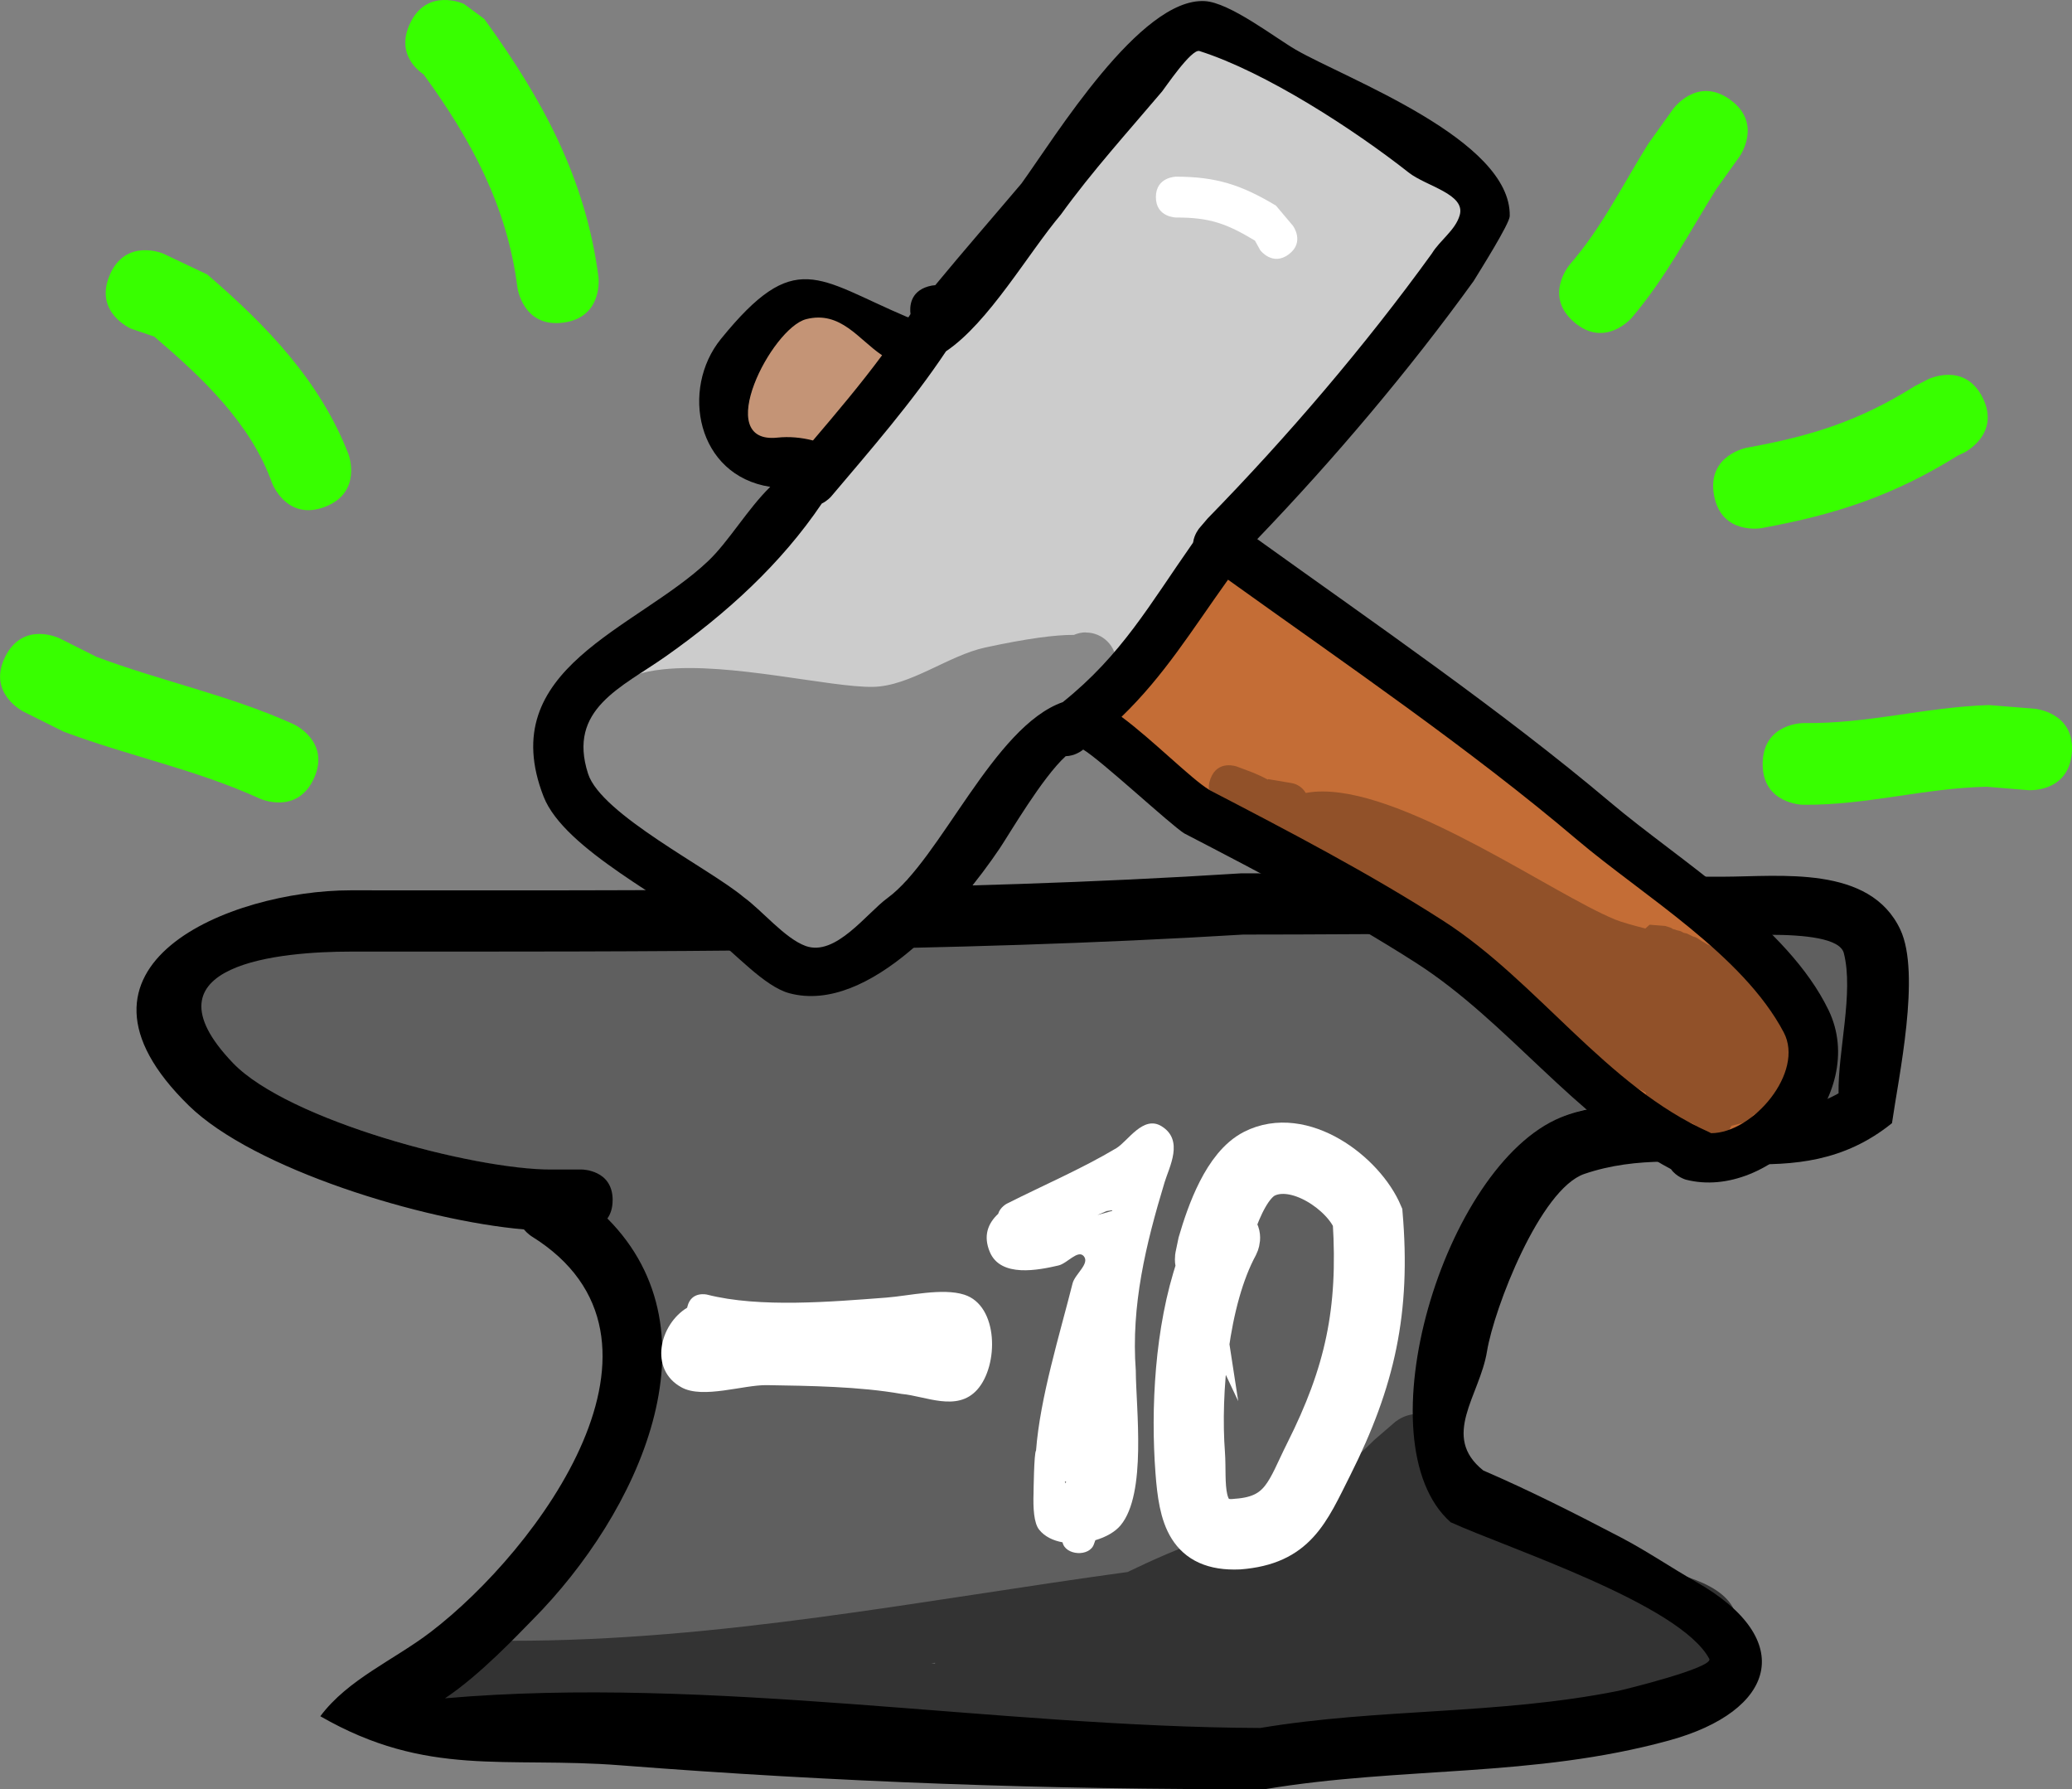 <svg version="1.1" xmlns="http://www.w3.org/2000/svg" xmlns:xlink="http://www.w3.org/1999/xlink" width="50.726" height="43.789" viewBox="0,0,50.726,43.789"><rect x="0" y="0" width="50.726" height="43.789" fill="#808080" stroke="none"/><g transform="translate(-215.624,-158.092)"><g data-paper-data="{&quot;isPaintingLayer&quot;:true}" fill-rule="nonzero" stroke-linecap="butt" stroke-linejoin="miter" stroke-miterlimit="10" stroke-dasharray="" stroke-dashoffset="0" style="mix-blend-mode: normal"><path d="M229.919,186.733l-0.75,-0.001c-1.871,0.009 -6.54,-1.232 -7.889,-2.637c-2.345,-2.443 1.222,-2.737 2.881,-2.737c7.311,0 14.66,0.005 21.924,-0.436c3.59,0.001 7.211,-0.06 10.795,0.101c0.497,0.022 3.742,-0.348 3.927,0.376c0.248,0.968 -0.145,2.414 -0.126,3.438c-1.92,1.092 -4.76,-0.26 -6.805,0.587c-2.862,1.185 -4.891,8.003 -2.693,9.947c1.413,0.643 5.616,2.005 6.331,3.345c0.115,0.216 -2.113,0.765 -2.24,0.79c-2.949,0.588 -5.836,0.434 -8.772,0.923c-6.472,-0.024 -13.549,-1.308 -20.026,-0.743c0.873,-0.581 1.802,-1.58 2.14,-1.92c2.597,-2.617 4.627,-7.055 1.83,-9.863c0.076,-0.107 0.129,-0.254 0.129,-0.451c0,-0.75 -0.655,-0.718 -0.655,-0.718z" data-paper-data="{&quot;noHover&quot;:false,&quot;origItem&quot;:[&quot;Path&quot;,{&quot;applyMatrix&quot;:true,&quot;segments&quot;:[[[459.58333,370],[0,-1.5],[0,0.39402]],[[459.32721,370.89874],[0.15262,-0.2142],[5.59382,5.61509]],[[455.65674,390.54775],[5.19406,-5.23498],[-0.67521,0.68053]],[[451.37565,394.38571],[1.74535,-1.16188],[12.95506,-1.13043]],[[491.29295,395.83844],[-12.94349,-0.04807],[5.87254,-0.97876]],[[508.80232,394.02656],[-5.89811,1.17673],[0.25442,-0.05076]],[[513.27798,392.45502],[0.23057,0.43206],[-1.42949,-2.6787]],[[500.61554,385.76815],[2.82655,1.28518],[-4.39667,-3.88941]],[[505.9997,365.95153],[-5.724,2.3708],[4.09016,-1.69409]],[[519.6068,364.76907],[-3.84035,2.1842],[-0.03837,-2.04795]],[[519.86418,357.90736],[0.49507,1.93503],[-0.37037,-1.44763]],[[512.01536,357.16513],[0.99334,0.04474],[-7.16687,-0.32279]],[[490.46347,356.99927],[7.17971,0.002],[-14.52922,0.88282]],[[446.75,357.83333],[14.62215,0],[-3.3189,0]],[[440.99485,363.29049],[-4.68916,-4.88522],[2.69787,2.81068]],[[456.58333,368.5],[-3.74241,0.01799],[0,0]],[458.08333,368.5]],&quot;closed&quot;:true}]}" fill="#5f5f5f" stroke="none" stroke-width="0.5"/><path d="M252.464,194.916c0.403,0 1.8,0.38 2.084,0.774c0.321,0.445 0.987,0.361 0.982,0.689c1.087,0.177 2.38,0.448 2.599,1.255c0.33,1.211 -1.015,1.6 -2.224,1.779c-0.066,0.077 -0.124,0.121 -0.124,0.121l-0.576,0.337c-1.378,0.259 -2.916,0.387 -4.506,0.396c-2.605,0.398 -5.13,0.618 -7.968,0.618c-1.745,-0.012 -3.447,-0.535 -5.191,-0.669c-3.546,-0.272 -7.246,0.069 -10.809,0.069c0,0 -0.75,0 -0.75,-0.75c0,-0.75 0.75,-0.75 0.75,-0.75c0.225,0 0.45,-0.001 0.675,-0.004c0.13,-0.53 0.725,-0.53 0.725,-0.53c5.139,0.004 10.039,-0.992 15.098,-1.683c0.623,-0.3 1.256,-0.583 1.925,-0.81c0.278,-0.094 0.584,-0.125 0.9,-0.125c1.166,-0.565 2.19,-1.273 3.213,-2.296l0.509,-0.439c0,0 0.569,-0.488 1.058,0.081c0.266,0.311 0.218,0.597 0.119,0.793c0.388,0.038 0.582,0.426 0.582,0.426l0.056,0.277c0.189,0.149 0.387,0.295 0.593,0.437c0.097,0.003 0.19,0.005 0.28,0.005zM238.427,198.803c0.029,0.004 0.059,0.008 0.088,0.012c0.001,-0.009 0.001,-0.017 0.002,-0.026c-0.03,0.004 -0.06,0.009 -0.09,0.013z" fill="#333333" stroke="none" stroke-width="0.5"/><path d="M230.622,187.466c0,0.197 -0.052,0.342 -0.128,0.449c2.797,2.808 0.762,7.207 -1.835,9.825c-0.338,0.34 -1.268,1.338 -2.141,1.919c6.478,-0.565 13.487,0.702 19.959,0.726c2.936,-0.489 5.806,-0.318 8.755,-0.906c0.127,-0.025 2.353,-0.57 2.238,-0.786c-0.715,-1.339 -4.918,-2.701 -6.331,-3.343c-2.198,-1.945 -0.17,-8.723 2.692,-9.908c2.045,-0.847 4.883,0.501 6.804,-0.591c-0.019,-1.024 0.376,-2.463 0.129,-3.431c-0.185,-0.724 -3.428,-0.349 -3.924,-0.371c-3.583,-0.161 -7.186,-0.082 -10.776,-0.083c-7.265,0.441 -14.546,0.417 -21.857,0.417c-1.659,0 -5.222,0.286 -2.878,2.729c1.349,1.405 5.923,2.614 7.794,2.605h0.75c0,0 0.75,0 0.75,0.75zM228.452,188.183c-2.486,-0.217 -6.613,-1.477 -8.203,-3.029c-3.53,-3.446 1.033,-5.271 3.956,-5.271c7.295,0 14.562,0.048 21.81,-0.416c3.924,-0.001 7.855,0.085 11.773,0.083c1.416,-0.001 3.614,-0.295 4.36,1.296c0.506,1.079 -0.045,3.612 -0.205,4.736c-2.351,1.897 -4.928,0.357 -7.53,1.242c-1.085,0.369 -2.214,3.296 -2.385,4.345c-0.177,1.086 -1.139,2.077 -0.09,2.914c1.149,0.496 2.259,1.059 3.367,1.638c0.635,0.332 1.229,0.738 1.851,1.093c2.49,1.422 1.932,3.163 -0.671,3.877c-3.336,0.915 -6.538,0.633 -9.885,1.191c-5.286,0.017 -10.53,-0.173 -15.786,-0.583c-2.828,-0.221 -4.73,0.305 -7.348,-1.201c0.677,-0.906 1.798,-1.372 2.697,-2.058c2.631,-2.008 6.495,-7.192 2.477,-9.687c0,0 -0.095,-0.059 -0.189,-0.169z" fill="#000000" stroke="none" stroke-width="0.5"/><path d="M237.259,166.774c-0.532,0.718 -1.147,1.46 -1.725,2.139c-0.287,-0.073 -0.609,-0.103 -0.895,-0.073c-1.61,0.169 -0.12,-2.764 0.723,-2.977c0.846,-0.215 1.322,0.529 1.897,0.911z" data-paper-data="{&quot;noHover&quot;:false,&quot;origItem&quot;:[&quot;Path&quot;,{&quot;applyMatrix&quot;:true,&quot;segments&quot;:[[[469.05968,326.87572],[1.69273,-0.42906],[-1.68542,0.4272]],[[467.6523,332.67447],[-3.22088,0.33884],[0.57195,-0.06017]],[[469.39523,332.81424],[-0.57476,-0.14679],[1.15581,-1.3582]],[[472.77982,328.64262],[-1.06438,1.43531],[-1.15023,-0.76514]]],&quot;closed&quot;:true}]}" fill="#c49476" stroke="none" stroke-width="0.5"/><path d="M243.042,175.621c1.048,-1.015 1.722,-2.119 2.619,-3.371c2.845,2.039 5.992,4.159 8.621,6.393c1.601,1.355 4.046,2.836 5.048,4.739c0.512,0.972 -0.765,2.478 -1.788,2.476c-0.029,-0.017 -0.047,-0.025 -0.047,-0.025c-2.522,-1.125 -4.244,-3.676 -6.542,-5.157c-1.812,-1.168 -3.852,-2.27 -5.771,-3.266c-0.443,-0.271 -1.367,-1.215 -2.139,-1.788z" data-paper-data="{&quot;noHover&quot;:false,&quot;origItem&quot;:[&quot;Path&quot;,{&quot;applyMatrix&quot;:true,&quot;segments&quot;:[[[488.78051,349.91242],[-0.88609,-0.54199],[3.8384,1.99214]],[[500.28357,356.34655],[-3.62317,-2.33504],[4.59534,2.96158]],[[513.27272,366.67344],[-5.04403,-2.25046],[0,0]],[[513.36663,366.72384],[-0.05716,-0.03382],[2.04615,0.00323]],[[516.9258,361.79483],[1.02387,1.94487],[-2.0032,-3.80513]],[[506.82516,352.37873],[3.20197,2.70909],[-5.25782,-4.46669]],[[489.71319,339.63133],[5.68963,4.07865],[-1.79278,2.50312]],[[484.49884,346.34397],[2.09615,-2.02911],[1.54366,1.14618]]],&quot;closed&quot;:true}]}" fill="#c46d36" stroke="none" stroke-width="0.5"/><path d="M241.652,175.314c-1.697,0.593 -3.012,3.843 -4.314,4.795c-0.511,0.374 -1.273,1.435 -2.006,1.172c-0.508,-0.182 -1.078,-0.876 -1.521,-1.196c-0.834,-0.703 -3.502,-2.037 -3.824,-3.034c-0.511,-1.583 0.815,-2.115 1.897,-2.877c1.485,-1.046 2.814,-2.27 3.817,-3.755c0.142,-0.068 0.229,-0.174 0.229,-0.174c0.969,-1.145 2,-2.341 2.835,-3.593c1.048,-0.704 2.035,-2.401 2.838,-3.352c0.76,-1.053 1.646,-2.018 2.485,-3.01c0.058,-0.069 0.72,-1.051 0.916,-0.989c1.622,0.516 3.805,1.937 5.143,2.989c0.425,0.335 1.399,0.527 1.248,1.047c-0.108,0.371 -0.479,0.608 -0.68,0.938c-1.624,2.249 -3.544,4.526 -5.483,6.509l-0.206,0.243c0,0 -0.126,0.151 -0.152,0.351l-0.008,0.012c-1.067,1.52 -1.766,2.761 -3.213,3.922z" data-paper-data="{&quot;noHover&quot;:false,&quot;origItem&quot;:[&quot;Path&quot;,{&quot;applyMatrix&quot;:true,&quot;segments&quot;:[[[487.99199,337.82681],[-2.13332,3.04101],[0,0]],[[488.00729,337.80225],[0,0],[0.05275,-0.39983]],[488.31041,337.1065],[[488.7211,336.62592],[0,0],[3.87817,-3.96729]],[[499.69773,323.65988],[-3.2483,4.49826],[0.40279,-0.65854]],[[501.05995,321.78704],[-0.21527,0.74133],[0.30181,-1.03939]],[[498.57068,319.70225],[0.85065,0.66919],[-2.67609,-2.10521]],[[488.31736,313.7475],[3.24409,1.03169],[-0.39273,-0.1249]],[[486.48899,315.72609],[0.11609,-0.13722],[-1.67756,1.98278]],[[481.53457,321.7492],[1.5209,-2.10609],[-1.6074,1.90242]],[[475.9086,328.44506],[2.09668,-1.40707],[-1.66997,2.50433]],[[470.28264,335.55576],[1.93809,-2.29071],[0,0]],[[469.82393,335.90001],[0.28329,-0.13692],[-2.00661,2.97038]],[[462.1823,343.38122],[2.96955,-2.09103],[-2.16346,1.52341]],[[458.38246,349.12425],[-1.02232,-3.16549],[0.64369,1.99312]],[[466.00813,355.16959],[-1.66777,-1.40542],[0.88565,0.63957]],[[469.03823,357.55495],[-1.01515,-0.36435],[1.46666,0.5264]],[[473.04073,355.20811],[-1.02252,0.74765],[2.60407,-1.90403]],[[481.62679,345.61592],[-3.3937,1.18641],[2.89414,-2.32242]]],&quot;closed&quot;:true}]}" fill="#cccccc" stroke="none" stroke-width="0.5"/><path d="M242.206,173.573c0.414,0 0.75,0.336 0.75,0.75c0,0.328 -0.211,0.608 -0.505,0.709l0.056,0.204l-0.06,0.101l0.002,0.036l-0.039,0.026l-0.101,0.169l-0.009,0.009l-0.041,0.082l-0.04,0.046l-0.002,0.037l-0.113,0.097l-0.097,0.113l-0.005,0l-0.026,0.044l-0.105,0.105l-0.111,0.148l-0.042,0.034l-0.028,0.046l-0.143,0.143l-0.046,0.028l-0.034,0.042l-0.148,0.111l-0.105,0.105l-0.046,0.028l-0.034,0.042l-0.19,0.143l-0.02,0.008l-0.014,0.016l-0.018,0.012l-0.107,0.161l-0.055,0.05l-0.038,0.064l-0.095,0.095l-0.079,0.048l-0.065,0.065l-0.238,0.143l-0.028,0.009l-0.022,0.019l-0.149,0.074l-0.104,0.069l-0.094,0.034l-0.085,0.054l-0.046,0.015l-0.041,0.041l-0.103,0.062l-0.092,0.078l-0.13,0.065l-0.317,0.238l-0.467,0.374l-0.03,0.014c0.016,0.055 0.026,0.109 0.026,0.162c0,0.79 -0.346,0.697 -0.695,0.674l-0.05,0.075l-0.055,0.05l-0.038,0.064l-0.086,0.086l-0.05,0.079l-0.003,0.057l-0.073,0.063l-0.052,0.081l-0.025,0.005l-0.073,0.063l-0.024,0.045l-0.043,0.121l-0.19,0.286l-0.055,0.05l-0.038,0.064l-0.03,0.03l-0.081,0.134l-0.035,0.069l-0.044,0.052l-0.026,0.063l-0.143,0.19l-0.031,0.025l-0.006,0.029l-0.137,0.087l-0.126,0.102l-0.029,-0.004l-0.034,0.021l-0.143,0.048l-0.148,0.011l-0.048,0.032l-0.094,-0.021l-0.096,0.007l-0.043,-0.038l-0.144,-0.032l-0.048,-0.024l-0.092,-0.031l-0.046,-0.029l-0.008,-0.002l-0.003,0.001l-0.004,-0.003l-0.037,-0.008l-0.095,-0.048l-0.092,-0.078l-0.029,-0.017l-0.02,-0.007l-0.145,-0.093l-0.148,-0.089l-0.015,-0.015l-0.018,-0.012l-0.002,-0.008l-0.008,-0.008l-0.224,-0.149l-0.05,-0.055l-0.064,-0.038l-0.09,-0.09l-0.073,-0.049l-0.011,-0.001l-0.126,-0.147l-0.131,-0.144l0,-0.004l-0.079,-0.04l-0.011,0.001l-0.144,-0.131l-0.147,-0.126l-0.001,-0.011l-0.12,-0.181l-0.131,-0.105l-0.317,-0.226l-0.041,-0.048l-0.054,-0.032l-0.072,-0.072l-0.228,-0.13l-0.077,-0.038l-0.036,-0.031l-0.045,-0.016l-0.104,-0.069l-0.101,-0.051l-0.046,-0.015l-0.008,0.002l-0.018,-0.011l-0.02,-0.007l-0.145,-0.093l-0.132,-0.079l-0.056,-0.019l-0.046,-0.029l-0.053,-0.012l-0.476,-0.238l-0.022,-0.019l-0.028,-0.009l-0.238,-0.143l-0.065,-0.065l-0.079,-0.048l-0.009,-0.009l-0.177,-0.088l-0.092,-0.078l-0.103,-0.062l-0.19,-0.19l-0.028,-0.046l-0.042,-0.034l-0.143,-0.19l-0.007,-0.017l-0.211,-0.232l-0.029,-0.016l-0.005,-0.021l-0.015,-0.016l0.002,-0.033l-0.076,-0.305v-0.571l0.029,-0.117l0.009,-0.12l0.048,-0.143l0.029,-0.046l0.012,-0.053l0.024,-0.048l0.019,-0.056l0.003,-0.011l0.009,-0.12l0.036,-0.107l0.009,-0.038l-0.015,-0.055l0.05,-0.083l0.023,-0.093l0.05,-0.028l0.076,-0.127l0.095,-0.095l0.103,-0.062l0.092,-0.078l0.051,-0.026l0.004,-0.007l0.021,-0.005l0.019,-0.009l0.037,-0.008l0.004,-0.003l0.003,0.001l0.106,-0.024c0.284,-0.245 0.708,-0.373 1.209,-0.427c1.639,-0.177 4.098,0.448 5.14,0.429c0.908,-0.016 1.848,-0.768 2.742,-0.962c1.03,-0.223 1.736,-0.314 2.176,-0.31c0.092,-0.04 0.193,-0.062 0.299,-0.062z" fill="#888888" stroke="none" stroke-width="0.5"/><path d="M245.261,177.147c0.176,-0.468 0.644,-0.293 0.644,-0.293l0.391,0.147c0.127,0.052 0.25,0.11 0.371,0.174l0.002,-0.013l0.563,0.094c0.153,0.023 0.284,0.115 0.359,0.244c0.137,-0.026 0.283,-0.038 0.436,-0.036c2.118,0.018 5.61,2.504 7.13,3.131c0.176,0.072 0.446,0.144 0.748,0.223l0.104,-0.093l0.385,0.03l0.143,0.048l0.046,0.029l0.053,0.012l0.022,0.011l0.111,0.028l0.073,0.039l0.081,0.018l0.143,0.071l0.046,0.015l0.008,-0.002l0.018,0.011l0.02,0.007l0.145,0.093l0.132,0.079l0.009,0.003l0.008,-0.002l0.018,0.011l0.02,0.007l0.145,0.093l0.148,0.089l0.015,0.015l0.018,0.012l0.002,0.008l0.061,0.061l0.054,0.089l0.037,0.008l0.19,0.095l0.092,0.078l0.103,0.062l0.095,0.095l0.038,0.064l0.055,0.05l0.063,0.094l0.094,0.081l0.056,0.011l0.052,0.081l0.073,0.063l0.003,0.057l0.079,0.125l0.048,0.143l0.009,0.12l0.028,0.114l0.07,0.06l0.001,0.025l0.024,0.009l0.143,0.095l0.211,0.233l0.029,0.016l0.005,0.021l0.015,0.016l-0.002,0.033l0.076,0.305v0.333l-0.029,0.117l-0.009,0.12l-0.032,0.096l0.002,0.008l-0.011,0.018l-0.007,0.02l-0.093,0.145l-0.089,0.148l-0.015,0.015l-0.012,0.018l-0.008,0.002l-0.156,0.156l-0.103,0.062l-0.044,0.038l-0.091,0.091l-0.103,0.062l-0.092,0.078l-0.069,0.035l-0.1,0.06l-0.128,0.149l-0.03,0.002l-0.015,0.026l-0.375,0.094l-0.273,0.524c-0.035,0.021 -0.216,-0.009 -0.257,0.005c-0.057,0.019 -0.232,-0.517 -0.436,-0.592c-0.104,-0.022 -0.199,-0.065 -0.282,-0.125c-0.018,-0.013 -0.035,-0.026 -0.051,-0.041l-0.011,-0.003l-0.168,-0.037l-0.019,-0.009l-0.021,-0.005l-0.004,-0.007l-0.147,-0.073l-0.092,-0.078l-0.103,-0.062l-0.095,-0.095l-0.076,-0.127l-0.05,-0.028l-0.014,-0.058l-0.011,-0.01l-0.415,-0.208l-0.052,-0.044l-0.063,-0.026l-0.136,-0.102l-0.32,-0.16l-0.048,-0.041l-0.058,-0.023l-0.524,-0.381l-0.016,-0.019l-0.023,-0.011l-0.281,-0.234c-0.068,-0.056 -0.126,-0.123 -0.171,-0.2c-1.477,-0.973 -2.925,-2.104 -4.212,-3.083c-0.262,-0.199 -2.038,-1.024 -2.056,-1.365c-0.013,-0.02 -0.026,-0.041 -0.037,-0.063c-0.179,-0.08 -0.33,-0.158 -0.431,-0.228c-0.099,-0.035 -0.198,-0.072 -0.295,-0.111l-0.042,-0.06l-0.016,0.021l-0.424,-0.33c-0.063,-0.048 -0.114,-0.11 -0.148,-0.182c-0.075,-0.001 -0.148,-0.013 -0.211,-0.038l-0.371,-0.139c0,0 -0.468,-0.176 -0.293,-0.644z" fill="#915129" stroke="none" stroke-width="0.5"/><path d="M242.103,176.468c0,0 -0.172,0.129 -0.389,0.132c-0.572,0.519 -1.38,1.906 -1.615,2.256c-0.981,1.457 -3.186,4.072 -5.15,3.546c-0.623,-0.167 -1.347,-1.008 -1.87,-1.386c-1.047,-0.89 -3.638,-2.121 -4.147,-3.427c-1.222,-3.136 2.266,-4.093 4.027,-5.763c0.503,-0.476 0.967,-1.277 1.522,-1.818c-1.803,-0.277 -2.202,-2.394 -1.209,-3.618c1.819,-2.241 2.349,-1.479 4.551,-0.543c0.014,0.006 0.027,0.01 0.041,0.012c0.017,-0.026 0.034,-0.053 0.051,-0.08c-0.022,-0.168 -0.018,-0.546 0.435,-0.677c0.062,-0.018 0.119,-0.027 0.171,-0.03c0.692,-0.838 1.408,-1.659 2.11,-2.488c0.829,-1.147 2.906,-4.548 4.485,-4.465c0.612,0.032 1.713,0.889 2.226,1.187c1.23,0.713 5.285,2.202 5.243,4.077c-0.004,0.185 -0.726,1.33 -0.886,1.591c-1.575,2.182 -3.419,4.359 -5.295,6.313c2.871,2.062 5.963,4.183 8.631,6.432c1.709,1.446 4.35,3.022 5.354,5.094c1.008,2.081 -1.434,4.684 -3.495,4.151c0,0 -0.229,-0.065 -0.361,-0.256c-2.363,-1.256 -3.998,-3.611 -6.239,-5.047c-1.791,-1.148 -3.782,-2.188 -5.677,-3.171c-0.32,-0.196 -2.041,-1.795 -2.474,-2.052c-0.014,0.01 -0.027,0.02 -0.041,0.031zM244.826,171.379l0.008,-0.012c0.026,-0.2 0.152,-0.348 0.152,-0.348l0.205,-0.24c1.939,-1.984 3.864,-4.234 5.488,-6.483c0.201,-0.329 0.573,-0.566 0.681,-0.936c0.151,-0.52 -0.819,-0.708 -1.245,-1.042c-1.338,-1.053 -3.505,-2.462 -5.127,-2.977c-0.196,-0.062 -0.856,0.921 -0.914,0.989c-0.839,0.991 -1.717,1.959 -2.477,3.012c-0.804,0.951 -1.765,2.644 -2.813,3.348c-0.835,1.252 -1.844,2.41 -2.813,3.555c0,0 -0.088,0.104 -0.229,0.172c-1.003,1.485 -2.336,2.695 -3.821,3.741c-1.082,0.762 -2.411,1.289 -1.9,2.872c0.322,0.997 2.979,2.32 3.813,3.023c0.443,0.32 1.007,1.01 1.515,1.193c0.733,0.263 1.49,-0.8 2.001,-1.173c1.302,-0.952 2.596,-4.203 4.293,-4.796c1.447,-1.161 2.116,-2.374 3.183,-3.895zM245.22,177.422c1.919,0.996 3.94,2.05 5.752,3.217c2.298,1.481 3.973,4.038 6.495,5.163c0,0 0.018,0.008 0.047,0.025c1.023,0.002 2.292,-1.492 1.78,-2.465c-1.002,-1.903 -3.449,-3.353 -5.05,-4.708c-2.629,-2.233 -5.711,-4.334 -8.556,-6.374c-0.896,1.252 -1.559,2.342 -2.607,3.356c0.772,0.573 1.698,1.513 2.141,1.784zM235.36,165.904c-0.843,0.214 -2.314,3.069 -0.704,2.899c0.286,-0.03 0.584,-0.004 0.871,0.07c0.578,-0.679 1.16,-1.368 1.692,-2.086c-0.575,-0.383 -1.014,-1.098 -1.86,-0.883z" fill="#000000" stroke="none" stroke-width="0.5"/><path d="M247.177,164.316c-0.4,0.3 -0.7,-0.1 -0.7,-0.1l-0.13,-0.235c-0.695,-0.418 -1.11,-0.567 -1.925,-0.565c0,0 -0.5,0 -0.5,-0.5c0,-0.5 0.5,-0.5 0.5,-0.5c0.985,0.002 1.598,0.204 2.439,0.708l0.415,0.492c0,0 0.3,0.4 -0.1,0.7z" fill="#ffffff" stroke="none" stroke-width="0.5"/><path d="M232.447,190.098c0.002,-0.01 0.004,-0.019 0.007,-0.03c0.097,-0.386 0.483,-0.289 0.483,-0.289c1.282,0.328 3.054,0.173 4.381,0.073c0.556,-0.042 1.377,-0.243 1.913,-0.072c0.842,0.268 0.848,1.733 0.317,2.325c-0.496,0.553 -1.255,0.157 -1.853,0.104c-1.031,-0.182 -2.24,-0.198 -3.297,-0.215c-0.574,-0.009 -1.562,0.341 -2.085,0.057c-0.816,-0.442 -0.535,-1.549 0.135,-1.953z" fill="#ffffff" stroke="none" stroke-width="0.5"/><path d="M240.988,193.596c0.098,-1.298 0.583,-2.853 0.896,-4.099c0.065,-0.229 0.426,-0.479 0.272,-0.66c-0.143,-0.167 -0.405,0.179 -0.619,0.228c-0.483,0.111 -1.416,0.307 -1.682,-0.333c-0.161,-0.388 -0.051,-0.691 0.206,-0.931c0.048,-0.165 0.213,-0.249 0.213,-0.249c0.873,-0.441 1.844,-0.858 2.68,-1.358c0.279,-0.167 0.656,-0.813 1.105,-0.538c0.556,0.341 0.191,0.995 0.076,1.373c-0.46,1.519 -0.823,3.015 -0.705,4.608c0.004,0.928 0.274,3.016 -0.373,3.789c-0.135,0.162 -0.361,0.288 -0.617,0.363l-0.035,0.097c-0.105,0.315 -0.701,0.28 -0.768,-0.045c-0.231,-0.042 -0.437,-0.14 -0.571,-0.307c-0.133,-0.164 -0.151,-0.535 -0.139,-0.897c0,0 0.01,-0.994 0.061,-1.041zM242.717,187.733c-0.076,0.032 -0.151,0.064 -0.226,0.097l0.364,-0.102l-0.005,-0.015c-0.042,0.007 -0.086,0.013 -0.133,0.02zM241.715,194.399c0.003,-0.015 0.006,-0.03 0.008,-0.045c-0.01,0.001 -0.021,0.001 -0.031,0c0.007,0.016 0.015,0.031 0.023,0.045z" fill="#ffffff" stroke="none" stroke-width="0.5"/><path d="M245.848,188.13c0.224,0.177 0.081,0.448 0.081,0.448c-0.727,1.333 -0.927,3.605 -0.815,5.092c0.05,0.663 -0.139,1.724 0.789,1.603c1.099,-0.077 1.226,-0.73 1.679,-1.632c0.978,-1.944 1.305,-3.466 1.168,-5.67c-0.268,-0.647 -1.388,-1.427 -2.136,-1.066c-0.34,0.164 -0.596,0.732 -0.767,1.225zM244.924,189.086c-0.057,-0.12 -0.03,-0.25 -0.03,-0.25l0.07,-0.336c0.211,-0.721 0.615,-1.888 1.341,-2.259c1.204,-0.616 2.727,0.536 3.158,1.56c0.201,2.372 -0.176,4.078 -1.227,6.171c-0.573,1.142 -0.876,1.923 -2.279,2.033c-1.283,0.055 -1.464,-0.799 -1.546,-1.893c-0.115,-1.524 -0.02,-3.466 0.513,-5.027z" fill="#ffffff" stroke="#ffffff" stroke-width="1"/><path d="M225.996,159.915c-0.239,-0.167 -0.646,-0.569 -0.34,-1.236c0.417,-0.909 1.326,-0.491 1.326,-0.491l0.496,0.366c1.421,1.956 2.483,3.902 2.797,6.315c0,0 0.128,0.992 -0.864,1.12c-0.992,0.128 -1.12,-0.864 -1.12,-0.864c-0.251,-1.977 -1.122,-3.601 -2.295,-5.21z" fill="#38ff00" stroke="none" stroke-width="0.5"/><path d="M218.309,164.825c0.394,-0.919 1.313,-0.525 1.313,-0.525l1.079,0.512c1.451,1.249 2.759,2.601 3.456,4.401c0,0 0.351,0.936 -0.585,1.287c-0.936,0.351 -1.287,-0.585 -1.287,-0.585c-0.526,-1.469 -1.713,-2.584 -2.885,-3.585l-0.565,-0.192c0,0 -0.919,-0.394 -0.525,-1.313z" fill="#38ff00" stroke="none" stroke-width="0.5"/><path d="M215.75,174.167c0.447,-0.894 1.342,-0.447 1.342,-0.447l0.892,0.448c1.608,0.605 3.246,0.934 4.829,1.65c0,0 0.91,0.414 0.497,1.324c-0.414,0.91 -1.324,0.497 -1.324,0.497c-1.57,-0.716 -3.198,-1.038 -4.801,-1.638l-0.987,-0.492c0,0 -0.894,-0.447 -0.447,-1.342z" fill="#38ff00" stroke="none" stroke-width="0.5"/><path d="M257.977,160.53c0.814,0.581 0.233,1.395 0.233,1.395l-0.57,0.797c-0.681,1.09 -1.233,2.165 -2.068,3.148c0,0 -0.651,0.759 -1.41,0.108c-0.759,-0.651 -0.108,-1.41 -0.108,-1.41c0.788,-0.909 1.288,-1.941 1.924,-2.959l0.605,-0.847c0,0 0.581,-0.814 1.395,-0.233z" fill="#38ff00" stroke="none" stroke-width="0.5"/><path d="M264.162,167.825c0.447,0.894 -0.447,1.342 -0.447,1.342l-0.152,0.071c-1.574,0.981 -2.987,1.447 -4.814,1.78c0,0 -0.984,0.179 -1.163,-0.805c-0.179,-0.984 0.805,-1.163 0.805,-1.163c1.589,-0.288 2.748,-0.654 4.112,-1.508l0.318,-0.164c0,0 0.894,-0.447 1.342,0.447z" fill="#38ff00" stroke="none" stroke-width="0.5"/><path d="M266.346,176.515c-0.081,0.997 -1.078,0.916 -1.078,0.916l-1.006,-0.083c-1.527,0.031 -2.935,0.456 -4.497,0.441c0,0 -1,-0.012 -0.988,-1.012c0.012,-1 1.012,-0.988 1.012,-0.988c1.573,0.022 2.971,-0.391 4.527,-0.44l1.114,0.089c0,0 0.997,0.081 0.916,1.078z" fill="#38ff00" stroke="none" stroke-width="0.5"/></g></g></svg>
